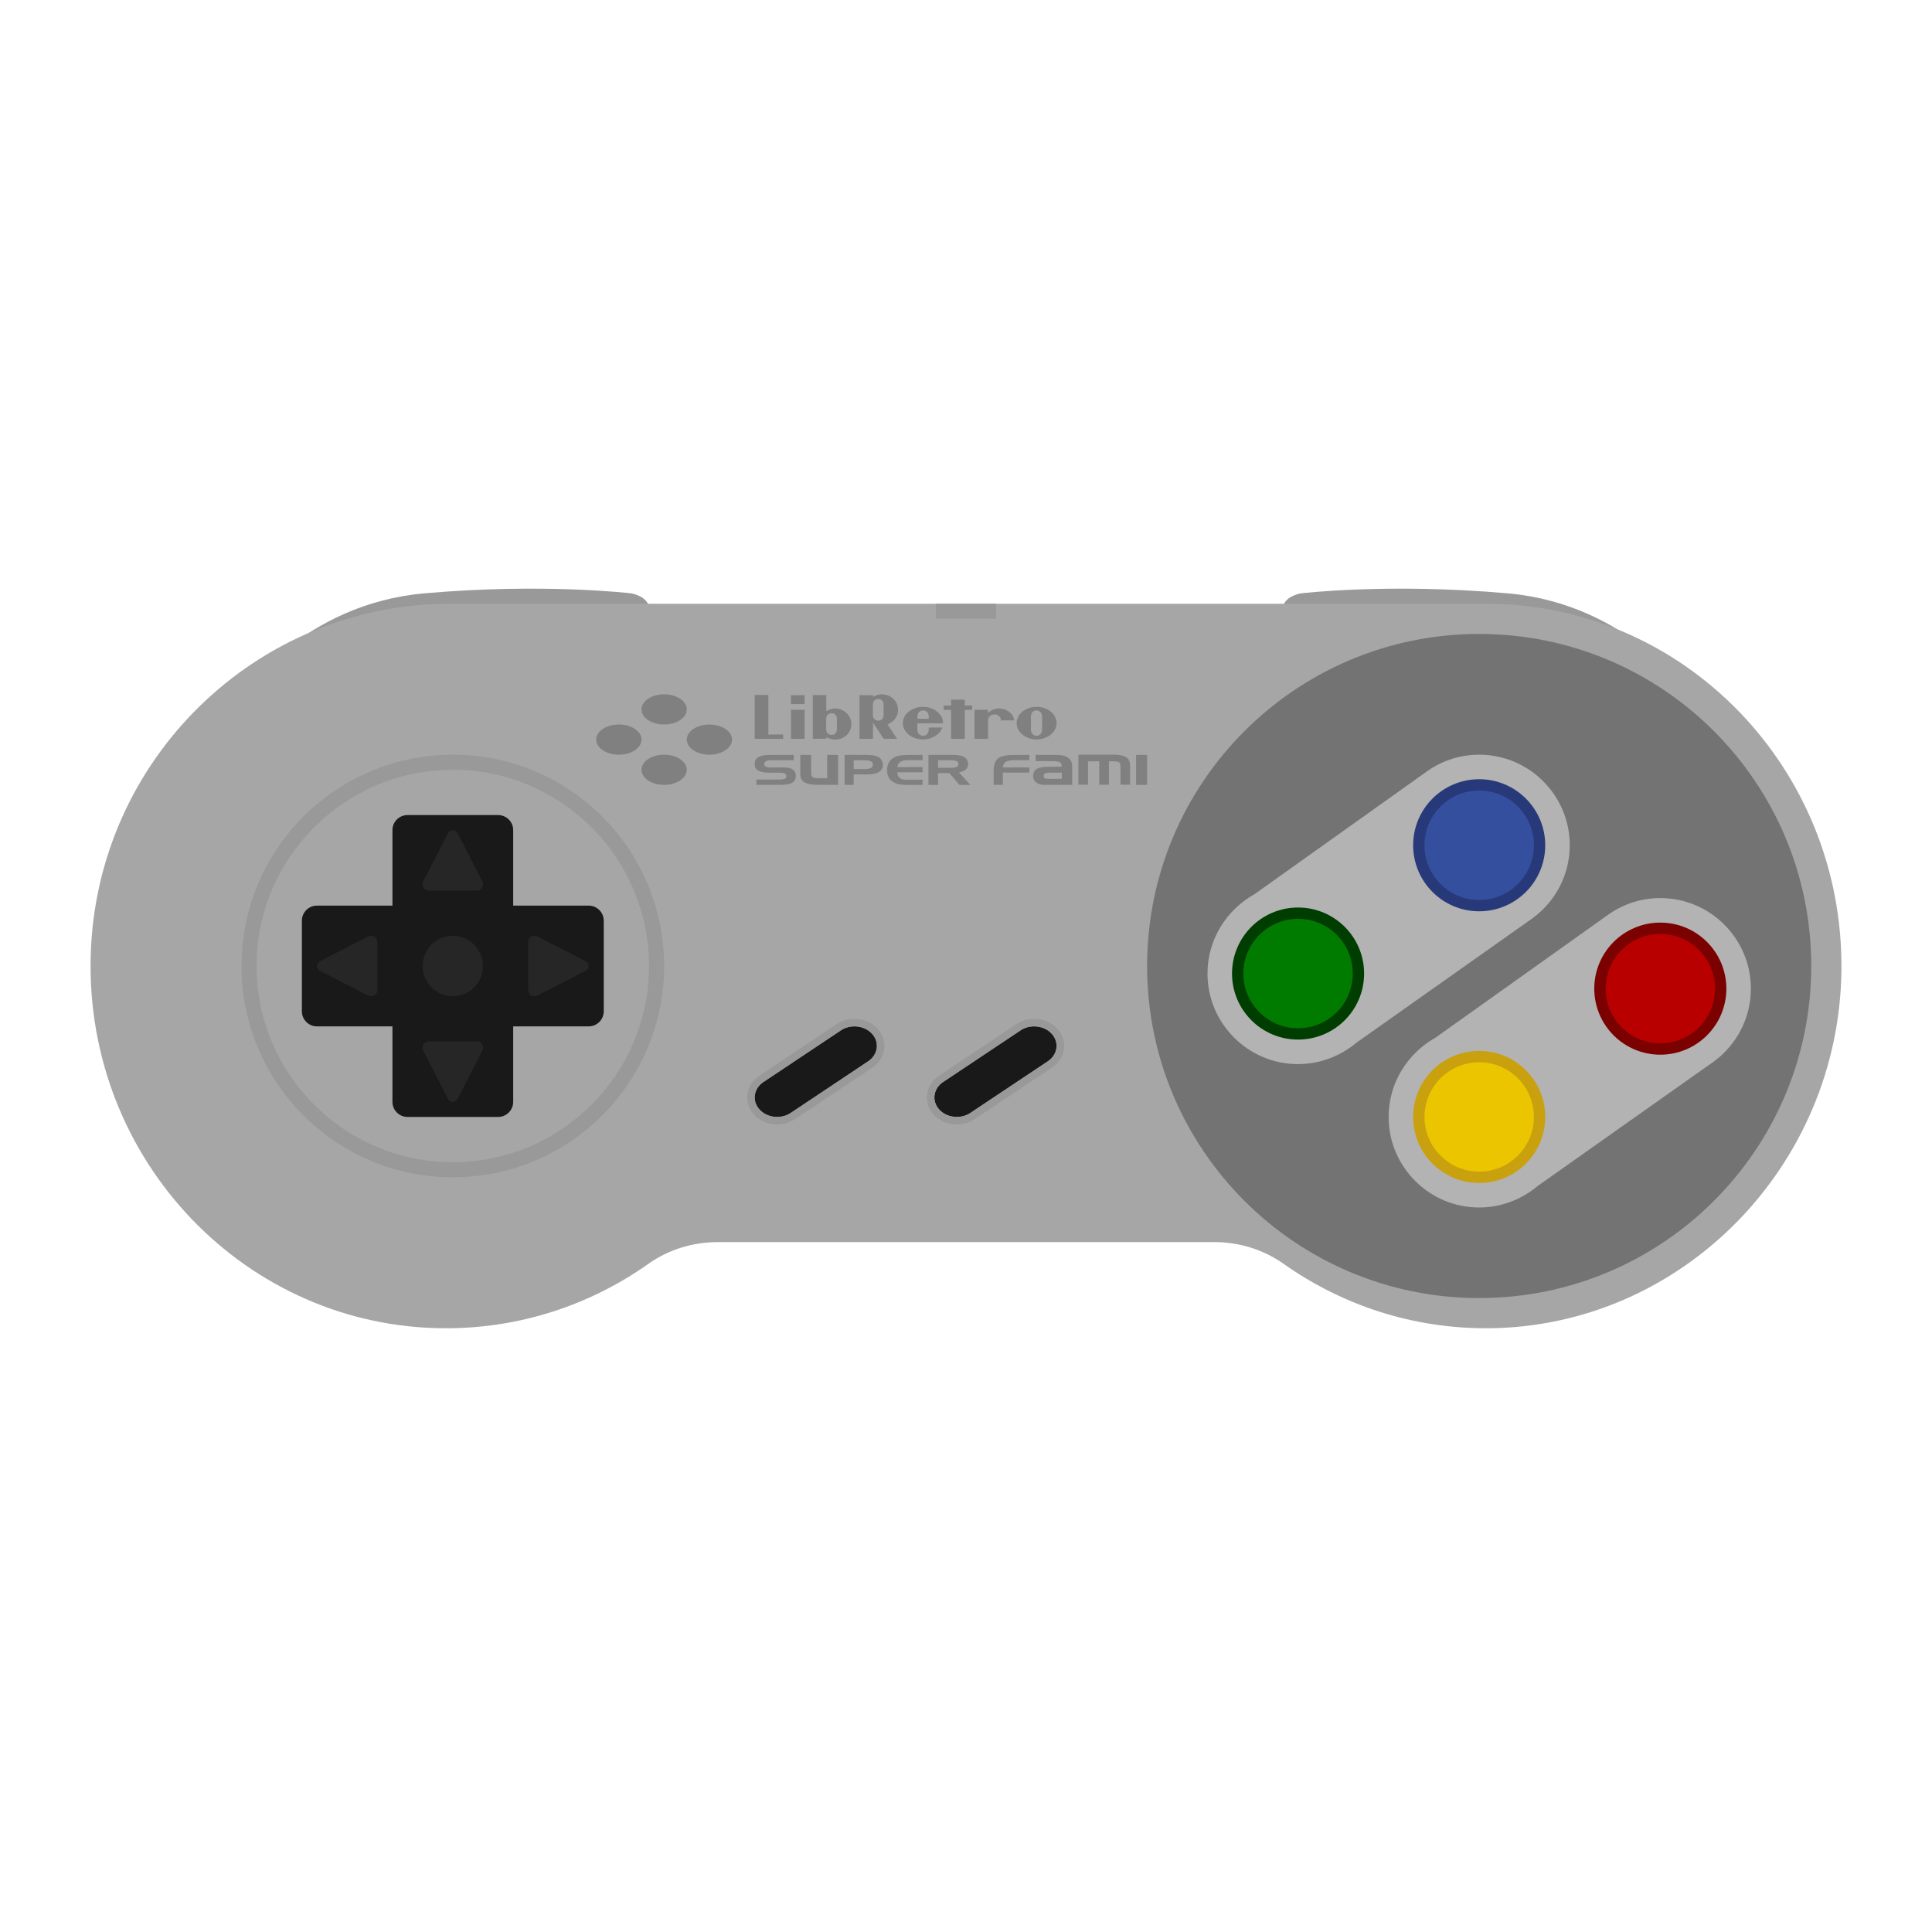 <?xml version="1.0" encoding="UTF-8" standalone="no"?>
<svg
   xmlns:dc="http://purl.org/dc/elements/1.1/"
   xmlns:cc="http://creativecommons.org/ns#"
   xmlns:rdf="http://www.w3.org/1999/02/22-rdf-syntax-ns#"
   xmlns:svg="http://www.w3.org/2000/svg"
   xmlns="http://www.w3.org/2000/svg"
   xmlns:sodipodi="http://sodipodi.sourceforge.net/DTD/sodipodi-0.dtd"
   xmlns:inkscape="http://www.inkscape.org/namespaces/inkscape"
   viewBox="0 0 341.333 341.333"
   height="256"
   width="256"
   xml:space="preserve"
   id="svg2"
   version="1.1"
   sodipodi:docname="Nintendo - Satellaview.svg"
   inkscape:version="0.92.2 (5c3e80d, 2017-08-06)"><sodipodi:namedview
     pagecolor="#ffffff"
     bordercolor="#666666"
     borderopacity="1"
     objecttolerance="10"
     gridtolerance="10"
     guidetolerance="10"
     inkscape:pageopacity="0"
     inkscape:pageshadow="2"
     inkscape:window-width="1366"
     inkscape:window-height="705"
     id="namedview110"
     showgrid="false"
     inkscape:pagecheckerboard="true"
     inkscape:zoom="5.5312498"
     inkscape:cx="185.15242"
     inkscape:cy="128"
     inkscape:window-x="-8"
     inkscape:window-y="-8"
     inkscape:window-maximized="1"
     inkscape:current-layer="svg2" /><defs
     id="defs6"><clipPath
       id="clipPath18"
       clipPathUnits="userSpaceOnUse"><path
         id="path16"
         d="M 0,256 H 256 V 0 H 0 Z" /></clipPath><clipPath
       id="clipPath26"
       clipPathUnits="userSpaceOnUse"><path
         id="path24"
         d="M 4,186 H 252 V 72 H 4 Z" /></clipPath></defs><g
     id="g22"
     transform="matrix(1.333,0,0,-1.333,0,341.333)" /><path
     id="path38"
     style="fill:#999999;fill-opacity:1;fill-rule:nonzero;stroke:none;stroke-width:1.333"
     d="m 298.667,122.667 c 0,0 -11.031,-15.939 -32.192,-17.828 -21.161,-1.888 -36.721,0 -36.721,0 0,0 -3.061,0.54 -3.087,2.699 l 72,15.129"
     inkscape:connector-curvature="0" /><path
     id="path42"
     style="fill:#999999;fill-opacity:1;fill-rule:nonzero;stroke:none;stroke-width:1.333"
     d="m 42.667,122.667 c 0,0 11.031,-15.939 32.192,-17.828 21.161,-1.888 36.721,0 36.721,0 0,0 3.061,0.54 3.087,2.699 l -72,15.129"
     inkscape:connector-curvature="0" /><path
     id="path46"
     style="fill:#a6a6a6;fill-opacity:1;fill-rule:nonzero;stroke:none;stroke-width:1.333"
     d="M 262.532,106.667 H 79.466 c -34.144,0 -62.557,27.509 -63.444,62.295 -0.923,36.125 27.539,65.705 62.779,65.705 13.292,0 25.617,-4.211 35.767,-11.391 3.593,-2.543 7.899,-3.832 12.275,-3.832 h 87.689 c 4.372,0 8.664,1.308 12.256,3.848 10.263,7.253 22.745,11.471 36.203,11.373 33.997,-0.248 61.868,-28.451 62.337,-63.095 0.484,-35.76 -27.816,-64.904 -62.796,-64.904"
     inkscape:connector-curvature="0" /><path
     id="path50"
     style="fill:#737373;fill-opacity:1;fill-rule:nonzero;stroke:none;stroke-width:1.333"
     d="m 320,170.667 c 0,32.401 -26.265,58.667 -58.667,58.667 -32.401,0 -58.667,-26.265 -58.667,-58.667 0,-32.401 26.265,-58.667 58.667,-58.667 32.401,0 58.667,26.265 58.667,58.667"
     inkscape:connector-curvature="0" /><path
     id="path54"
     style="fill:#191919;fill-opacity:1;fill-rule:nonzero;stroke:none;stroke-width:1.333"
     d="M 104,160 H 90.667 V 146.667 C 90.667,145.193 89.473,144 88,144 H 72 c -1.473,0 -2.667,1.193 -2.667,2.667 V 160 H 56 c -1.473,0 -2.667,1.193 -2.667,2.667 v 16 c 0,1.473 1.193,2.667 2.667,2.667 h 13.333 v 13.333 c 0,1.473 1.193,2.667 2.667,2.667 H 88 c 1.473,0 2.667,-1.193 2.667,-2.667 V 181.333 H 104 c 1.473,0 2.667,-1.193 2.667,-2.667 v -16 C 106.667,161.193 105.473,160 104,160"
     inkscape:connector-curvature="0" /><path
     id="path58"
     style="fill:#262626;fill-opacity:1;fill-rule:nonzero;stroke:none;stroke-width:1.333"
     d="m 74.667,170.667 c 0,-2.945 2.388,-5.333 5.333,-5.333 2.945,0 5.333,2.388 5.333,5.333 0,2.945 -2.388,5.333 -5.333,5.333 -2.945,0 -5.333,-2.388 -5.333,-5.333"
     inkscape:connector-curvature="0" /><path
     id="path62"
     style="fill:#b3b3b3;fill-opacity:1;fill-rule:nonzero;stroke:none;stroke-width:1.333"
     d="m 277.333,149.333 c 0,-8.823 -7.177,-16 -16,-16 -3.273,0 -6.319,0.992 -8.857,2.687 l -0.001,-0.003 -0.027,0.02 c -0.071,0.047 -0.137,0.099 -0.208,0.147 l -30.633,21.815 c -1.031,0.571 -1.983,1.26 -2.859,2.036 l -0.081,0.057 0.007,0.009 c -3.268,2.932 -5.34,7.173 -5.34,11.899 0,8.823 7.177,16 16,16 2.913,0 5.639,-0.795 7.993,-2.161 l 0.007,0.009 0.136,-0.095 c 0.767,-0.456 1.497,-0.964 2.175,-1.537 l 30.359,-21.455 c 0.313,-0.203 0.613,-0.42 0.911,-0.644 l 0.005,-0.003 v -0.001 c 3.885,-2.921 6.415,-7.555 6.415,-12.78"
     inkscape:connector-curvature="0" /><path
     id="path66"
     style="fill:#007b00;fill-opacity:1;fill-rule:nonzero;stroke:#003d00;stroke-width:2;stroke-opacity:1;stroke-miterlimit:4;stroke-dasharray:none"
     d="m 229.333,161.333 c -5.891,0 -10.667,4.776 -10.667,10.667 0,5.891 4.776,10.667 10.667,10.667 5.891,0 10.667,-4.776 10.667,-10.667 0,-5.891 -4.776,-10.667 -10.667,-10.667"
     inkscape:connector-curvature="0" /><path
     id="path74"
     style="fill:#354f9f;fill-opacity:1;fill-rule:nonzero;stroke:#273979;stroke-width:2;stroke-opacity:1;stroke-miterlimit:4;stroke-dasharray:none"
     d="m 261.333,138.667 c -5.891,0 -10.667,4.776 -10.667,10.667 0,5.891 4.776,10.667 10.667,10.667 5.891,0 10.667,-4.776 10.667,-10.667 0,-5.891 -4.776,-10.667 -10.667,-10.667"
     inkscape:connector-curvature="0" /><path
     id="path82"
     style="fill:#b3b3b3;fill-opacity:1;fill-rule:nonzero;stroke:none;stroke-width:2;stroke-miterlimit:4;stroke-dasharray:none"
     d="m 309.333,174.667 c 0,-8.823 -7.177,-16 -16,-16 -3.273,0 -6.319,0.992 -8.857,2.687 l -10e-4,-0.003 -0.027,0.02 c -0.071,0.047 -0.137,0.099 -0.208,0.147 L 253.607,183.332 c -1.031,0.571 -1.983,1.26 -2.859,2.036 l -0.081,0.057 0.007,0.009 c -3.268,2.932 -5.34,7.173 -5.34,11.899 0,8.823 7.177,16 16,16 2.913,0 5.639,-0.795 7.993,-2.161 l 0.007,0.009 0.136,-0.095 c 0.767,-0.456 1.497,-0.964 2.175,-1.537 l 30.359,-21.455 c 0.313,-0.203 0.613,-0.42 0.911,-0.644 l 0.005,-0.003 v -0.001 c 3.885,-2.921 6.415,-7.555 6.415,-12.78"
     inkscape:connector-curvature="0" /><path
     id="path86"
     style="fill:#eac500;fill-opacity:1;fill-rule:nonzero;stroke:#c9a00d;stroke-width:2;stroke-opacity:1;stroke-miterlimit:4;stroke-dasharray:none"
     d="m 261.333,186.667 c -5.891,0 -10.667,4.776 -10.667,10.667 0,5.891 4.776,10.667 10.667,10.667 5.891,0 10.667,-4.776 10.667,-10.667 0,-5.891 -4.776,-10.667 -10.667,-10.667"
     inkscape:connector-curvature="0" /><path
     id="path94"
     style="fill:#b80000;fill-opacity:1;fill-rule:nonzero;stroke:#7b0000;stroke-width:2;stroke-opacity:1;stroke-miterlimit:4;stroke-dasharray:none"
     d="m 293.333,164 c -5.891,0 -10.667,4.776 -10.667,10.667 0,5.891 4.776,10.667 10.667,10.667 5.891,0 10.667,-4.776 10.667,-10.667 0,-5.891 -4.776,-10.667 -10.667,-10.667"
     inkscape:connector-curvature="0" /><path
     id="path102"
     style="fill:#191919;fill-opacity:1;fill-rule:nonzero;stroke:none;stroke-width:1.333"
     d="m 185.85,182.681 c -0.756,-0.857 -1.903,-1.348 -3.147,-1.348 -0.877,0 -1.711,0.245 -2.408,0.712 l -13.665,9.111 c -1.733,1.156 -2.061,3.323 -0.732,4.829 0.756,0.856 1.903,1.348 3.147,1.348 0.877,0 1.711,-0.247 2.408,-0.712 l 13.665,-9.111 c 1.733,-1.156 2.061,-3.323 0.732,-4.829"
     inkscape:connector-curvature="0" /><path
     id="path106"
     style="fill:#999999;fill-opacity:1;fill-rule:nonzero;stroke:none;stroke-width:1.333"
     d="m 182.703,180 c -1.143,0 -2.232,0.324 -3.149,0.936 l -13.664,9.111 c -1.167,0.779 -1.935,1.975 -2.105,3.281 -0.167,1.28 0.228,2.536 1.113,3.539 1.009,1.144 2.52,1.8 4.147,1.8 1.141,0 2.229,-0.324 3.148,-0.936 L 185.858,188.62 c 1.167,-0.779 1.935,-1.975 2.105,-3.281 0.167,-1.28 -0.229,-2.536 -1.113,-3.54 C 185.841,180.656 184.33,180 182.703,180 m 0,1.333 c 1.244,0 2.391,0.491 3.147,1.348 1.329,1.507 1.001,3.673 -0.732,4.829 l -13.665,9.111 c -0.697,0.465 -1.531,0.712 -2.408,0.712 -1.244,0 -2.391,-0.492 -3.147,-1.348 -1.329,-1.507 -1.001,-3.673 0.732,-4.829 l 13.665,-9.111 c 0.697,-0.467 1.531,-0.712 2.408,-0.712"
     inkscape:connector-curvature="0" /><path
     id="path110"
     style="fill:#191919;fill-opacity:1;fill-rule:nonzero;stroke:none;stroke-width:1.333"
     d="m 150.958,181.333 c -0.877,0 -1.711,0.245 -2.408,0.712 L 134.884,191.156 c -0.84,0.56 -1.379,1.371 -1.516,2.283 -0.139,0.912 0.14,1.816 0.784,2.547 0.756,0.856 1.903,1.348 3.147,1.348 0.877,0 1.711,-0.247 2.408,-0.712 l 13.665,-9.111 c 0.839,-0.56 1.377,-1.371 1.516,-2.283 0.139,-0.912 -0.14,-1.816 -0.784,-2.547 -0.756,-0.857 -1.903,-1.348 -3.147,-1.348"
     inkscape:connector-curvature="0" /><path
     id="path114"
     style="fill:#999999;fill-opacity:1;fill-rule:nonzero;stroke:none;stroke-width:1.333"
     d="m 150.958,180 c -1.143,0 -2.232,0.324 -3.149,0.936 l -13.664,9.111 c -1.155,0.771 -1.9,1.904 -2.095,3.192 -0.199,1.309 0.193,2.597 1.103,3.628 1.009,1.144 2.52,1.8 4.147,1.8 1.141,0 2.229,-0.324 3.148,-0.936 l 13.664,-9.111 c 1.156,-0.771 1.9,-1.904 2.096,-3.192 0.199,-1.309 -0.193,-2.597 -1.103,-3.628 -1.009,-1.144 -2.521,-1.8 -4.147,-1.8 m 0,1.333 c 1.244,0 2.391,0.491 3.147,1.348 0.644,0.731 0.923,1.635 0.784,2.547 -0.139,0.912 -0.677,1.723 -1.516,2.283 l -13.665,9.111 c -0.697,0.465 -1.531,0.712 -2.408,0.712 -1.244,0 -2.391,-0.492 -3.147,-1.348 -0.644,-0.731 -0.923,-1.635 -0.784,-2.547 0.137,-0.912 0.676,-1.723 1.516,-2.283 l 13.665,-9.111 c 0.697,-0.467 1.531,-0.712 2.408,-0.712"
     inkscape:connector-curvature="0" /><path
     id="path118"
     style="fill:#262626;fill-opacity:1;fill-rule:nonzero;stroke:none;stroke-width:1.333"
     d="m 56.556,169.809 8.443,-4.341 c 0.741,-0.381 1.668,0.095 1.668,0.857 v 8.683 c 0,0.763 -0.927,1.239 -1.668,0.859 l -8.443,-4.341 c -0.741,-0.381 -0.741,-1.335 0,-1.716"
     inkscape:connector-curvature="0" /><path
     id="path122"
     style="fill:#262626;fill-opacity:1;fill-rule:nonzero;stroke:none;stroke-width:1.333"
     d="m 103.444,171.524 -8.443,4.341 c -0.741,0.381 -1.668,-0.095 -1.668,-0.857 v -8.683 c 0,-0.763 0.927,-1.239 1.668,-0.859 l 8.443,4.341 c 0.741,0.381 0.741,1.335 0,1.716"
     inkscape:connector-curvature="0" /><path
     id="path126"
     style="fill:#262626;fill-opacity:1;fill-rule:nonzero;stroke:none;stroke-width:1.333"
     d="m 80.857,147.223 4.341,8.443 c 0.381,0.741 -0.095,1.668 -0.857,1.668 h -8.683 c -0.763,0 -1.239,-0.927 -0.859,-1.668 l 4.341,-8.443 c 0.381,-0.741 1.335,-0.741 1.716,0"
     inkscape:connector-curvature="0" /><path
     id="path130"
     style="fill:#262626;fill-opacity:1;fill-rule:nonzero;stroke:none;stroke-width:1.333"
     d="M 79.143,194.111 74.801,185.668 C 74.42,184.927 74.896,184 75.659,184 h 8.683 c 0.763,0 1.239,0.927 0.859,1.668 l -4.341,8.443 c -0.381,0.741 -1.335,0.741 -1.716,0"
     inkscape:connector-curvature="0" /><path
     id="path134"
     style="fill:#999999;fill-opacity:1;fill-rule:nonzero;stroke:none;stroke-width:1.333"
     d="m 80,133.333 c -20.619,0 -37.333,16.715 -37.333,37.333 0,20.619 16.715,37.333 37.333,37.333 20.619,0 37.333,-16.715 37.333,-37.333 0,-20.619 -16.715,-37.333 -37.333,-37.333 m 0,2.667 c 19.115,0 34.667,15.552 34.667,34.667 0,19.115 -15.552,34.667 -34.667,34.667 -19.115,0 -34.667,-15.552 -34.667,-34.667 0,-19.115 15.552,-34.667 34.667,-34.667"
     inkscape:connector-curvature="0" /><path
     inkscape:connector-curvature="0"
     d="m 176,109.333 h -10.667 v -2.667 H 176 Z"
     style="fill:#999999;fill-opacity:1;fill-rule:nonzero;stroke:none;stroke-width:1.333"
     id="path136" /><path
     id="path140"
     style="fill:#808080;fill-opacity:1;fill-rule:nonzero;stroke:none;stroke-width:1.333"
     d="m 136.254,134.312 c -0.347,0.005 -0.641,0.055 -0.877,0.152 -0.24,0.096 -0.357,0.279 -0.357,0.549 0,0.207 0.1,0.355 0.301,0.443 0.205,0.088 0.441,0.133 0.712,0.133 l 2.129,-0.008 c 0.08,0.005 0.159,0.008 0.245,0.008 0.084,0 0.171,0.001 0.253,0.007 0.251,0.009 0.496,0.039 0.736,0.085 0.243,0.047 0.453,0.131 0.641,0.255 0.169,0.108 0.299,0.237 0.381,0.391 0.087,0.152 0.139,0.309 0.16,0.473 0.007,0.049 0.013,0.096 0.017,0.143 0.003,0.047 0.007,0.095 0.007,0.144 -0.017,0.615 -0.26,1.032 -0.736,1.252 -0.477,0.219 -1.123,0.328 -1.941,0.328 h -4.28 v -0.944 h 4.027 c 0.353,0.004 0.663,-0.035 0.919,-0.12 0.26,-0.083 0.364,-0.272 0.316,-0.568 -0.035,-0.231 -0.16,-0.373 -0.371,-0.427 -0.216,-0.055 -0.469,-0.084 -0.76,-0.089 l -1.893,-0.007 c -0.791,0.004 -1.412,-0.105 -1.869,-0.328 -0.461,-0.225 -0.687,-0.629 -0.68,-1.215 0.017,-0.615 0.263,-1.035 0.741,-1.259 0.479,-0.224 1.128,-0.336 1.947,-0.336 l 4.207,-0.007 v 0.944 z"
     inkscape:connector-curvature="0" /><path
     id="path144"
     style="fill:#808080;fill-opacity:1;fill-rule:nonzero;stroke:none;stroke-width:1.333"
     d="m 144.435,138.667 c -0.96,-0.007 -1.709,-0.144 -2.247,-0.412 -0.536,-0.269 -0.803,-0.781 -0.803,-1.539 v -3.348 h 1.927 v 3.188 c 0,0.368 0.081,0.615 0.248,0.743 0.167,0.128 0.509,0.192 1.028,0.192 l 1.552,0.009 v -4.132 h 1.925 v 5.299 z"
     inkscape:connector-curvature="0" /><path
     id="path148"
     style="fill:#808080;fill-opacity:1;fill-rule:nonzero;stroke:none;stroke-width:1.333"
     d="m 152.68,134.312 h -1.857 v 1.565 h 1.951 c 0.391,0 0.725,-0.053 1.008,-0.16 0.284,-0.105 0.425,-0.311 0.425,-0.616 0.013,-0.339 -0.135,-0.553 -0.449,-0.645 -0.317,-0.091 -0.673,-0.137 -1.077,-0.137 z m 0.021,-0.944 c 0.007,0.005 0.016,0.007 0.027,0.007 h 0.024 0.404 c 0.135,0 0.269,0.005 0.404,0.015 0.239,0.009 0.477,0.033 0.716,0.069 0.237,0.037 0.459,0.097 0.663,0.181 0.376,0.153 0.641,0.363 0.801,0.628 0.159,0.265 0.241,0.544 0.248,0.833 0.007,0.267 -0.059,0.523 -0.197,0.768 -0.137,0.245 -0.365,0.449 -0.683,0.612 -0.269,0.133 -0.56,0.221 -0.875,0.261 -0.313,0.043 -0.635,0.069 -0.96,0.079 h -0.255 -0.256 l -1.94,-0.007 v 1.852 h -1.603 v -5.299 z"
     inkscape:connector-curvature="0" /><path
     id="path152"
     style="fill:#808080;fill-opacity:1;fill-rule:nonzero;stroke:none;stroke-width:1.333"
     d="m 159.033,134.619 c -0.291,0.213 -0.453,0.517 -0.492,0.912 l 4.449,-0.008 v 0.923 h -4.46 c 0,0.187 0.031,0.367 0.091,0.539 0.061,0.173 0.183,0.331 0.367,0.472 0.167,0.133 0.357,0.216 0.583,0.248 0.221,0.032 0.451,0.048 0.687,0.048 h 0.048 0.048 l 2.637,-0.008 v 0.923 h -2.713 c -0.433,0 -0.849,-0.027 -1.251,-0.081 -0.403,-0.055 -0.78,-0.179 -1.133,-0.376 -0.427,-0.241 -0.724,-0.535 -0.895,-0.881 -0.169,-0.348 -0.263,-0.703 -0.277,-1.067 -0.007,-0.079 -0.009,-0.156 -0.003,-0.229 0.003,-0.073 0.007,-0.147 0.013,-0.221 0.08,-0.836 0.405,-1.452 0.984,-1.845 0.579,-0.393 1.449,-0.589 2.603,-0.589 l 2.672,-0.008 v 0.923 h -2.637 c -0.589,0.005 -1.029,0.115 -1.32,0.328"
     inkscape:connector-curvature="0" /><path
     id="path156"
     style="fill:#808080;fill-opacity:1;fill-rule:nonzero;stroke:none;stroke-width:1.333"
     d="m 167.81,134.312 h -2.084 v 1.336 h 2.084 c 0.015,0.004 0.029,0.007 0.044,0.007 h 0.044 c 0.359,0 0.688,-0.035 0.985,-0.107 0.296,-0.071 0.439,-0.26 0.432,-0.564 0,-0.315 -0.155,-0.505 -0.465,-0.569 -0.311,-0.063 -0.659,-0.096 -1.04,-0.096 z m 0.403,-0.944 c 0.084,0.005 0.165,0.007 0.241,0.007 0.081,0 0.161,0.003 0.243,0.008 0.307,0.009 0.611,0.041 0.908,0.096 0.292,0.053 0.556,0.155 0.78,0.303 0.201,0.127 0.355,0.277 0.453,0.449 0.103,0.172 0.165,0.349 0.187,0.532 0,0.035 0.004,0.068 0.008,0.103 0.004,0.035 0.004,0.069 0.004,0.104 0.007,0.368 -0.121,0.687 -0.389,0.956 -0.267,0.268 -0.68,0.445 -1.241,0.535 l 2.015,2.207 h -1.915 l -1.776,-2.083 h -2.004 v 2.083 h -1.699 v -5.299 z"
     inkscape:connector-curvature="0" /><path
     id="path160"
     style="fill:#808080;fill-opacity:1;fill-rule:nonzero;stroke:none;stroke-width:1.333"
     d="m 176.256,134.04 c 0.472,-0.443 1.509,-0.664 3.107,-0.664 l 2.488,-0.008 v 0.923 h -2.628 c -0.683,0.009 -1.187,0.111 -1.507,0.303 -0.32,0.192 -0.5,0.524 -0.535,0.996 l 4.669,-0.007 v 0.915 h -4.669 v 2.169 h -1.632 v -2.436 c 0,-1.017 0.235,-1.748 0.707,-2.191"
     inkscape:connector-curvature="0" /><path
     id="path164"
     style="fill:#808080;fill-opacity:1;fill-rule:nonzero;stroke:none;stroke-width:1.333"
     d="m 197.001,133.333 c 0.825,0.013 1.468,0.153 1.939,0.423 0.469,0.268 0.707,0.777 0.719,1.528 v 3.348 h -1.701 v -3.177 c 0,-0.496 -0.127,-0.783 -0.38,-0.86 -0.256,-0.076 -0.639,-0.108 -1.148,-0.095 -0.08,0.007 -0.163,0.009 -0.249,0.009 h -0.26 v 4.123 h -1.721 v -4.132 h -1.979 v 4.132 h -1.697 v -5.299 z"
     inkscape:connector-curvature="0" /><path
     inkscape:connector-curvature="0"
     d="m 200.717,133.368 h 1.949 v 5.299 h -1.949 z"
     style="fill:#808080;fill-opacity:1;fill-rule:nonzero;stroke:none;stroke-width:1.333"
     id="path166" /><path
     id="path170"
     style="fill:#808080;fill-opacity:1;fill-rule:nonzero;stroke:none;stroke-width:1.333"
     d="m 185.352,137.601 h 2.239 v -1.096 h -2.109 c -0.016,0.007 -0.033,0.009 -0.049,0.009 h -0.051 c -0.243,0.007 -0.464,0.043 -0.669,0.107 -0.205,0.064 -0.315,0.212 -0.323,0.447 -0.017,0.261 0.076,0.416 0.276,0.463 0.201,0.047 0.432,0.073 0.687,0.08 z m 1.289,-4.233 c 0.393,0.007 0.769,0.043 1.139,0.107 0.364,0.063 0.691,0.209 0.983,0.436 0.247,0.188 0.419,0.409 0.52,0.663 0.096,0.256 0.145,0.517 0.145,0.785 v 3.308 h -4.808 c -0.695,0 -1.227,-0.149 -1.595,-0.447 -0.369,-0.3 -0.536,-0.713 -0.499,-1.243 0.059,-0.636 0.348,-1.048 0.859,-1.237 0.515,-0.188 1.129,-0.281 1.841,-0.281 l 2.352,-0.009 c 0.025,-0.435 -0.117,-0.707 -0.431,-0.815 -0.315,-0.107 -0.712,-0.161 -1.189,-0.161 l -2.984,-0.009 v -1.096 z"
     inkscape:connector-curvature="0" /><path
     id="path174"
     style="fill:#808080;fill-opacity:1;fill-rule:nonzero;stroke:none;stroke-width:1.333"
     d="m 168.035,123.608 h 2.415 v 1.039 h 1.305 v 0.764 h -1.305 l 0.003,5.124 h -2.419 l 0.001,-5.124 h -1.312 v -0.763 h 1.315 z"
     inkscape:connector-curvature="0" /><path
     inkscape:connector-curvature="0"
     d="M 139.747,125.401 H 142.16 v 5.133 h -2.413 z"
     style="fill:#808080;fill-opacity:1;fill-rule:nonzero;stroke:none;stroke-width:1.333"
     id="path176" /><path
     inkscape:connector-curvature="0"
     d="M 139.741,122.813 H 142.16 v 1.577 h -2.419 z"
     style="fill:#808080;fill-opacity:1;fill-rule:nonzero;stroke:none;stroke-width:1.333"
     id="path178" /><path
     id="path182"
     style="fill:#808080;fill-opacity:1;fill-rule:nonzero;stroke:none;stroke-width:1.333"
     d="m 184.11,127.751 v 0 c 0,0.015 -0.001,0.777 -0.001,1.084 0,0.819 -0.503,1.156 -0.988,1.156 -0.483,0 -0.987,-0.337 -0.987,-1.156 v -1.105 c 0,0 0.001,-0.761 0.001,-1.071 0,-0.815 0.505,-1.151 0.985,-1.151 0.483,0 0.988,0.336 0.988,1.151 0,0.309 0,0.885 0.001,1.092 v -10e-4 z m -0.969,-2.877 c -1.948,0 -3.528,1.291 -3.528,2.881 0,1.593 1.58,2.883 3.528,2.883 1.948,0 3.527,-1.289 3.527,-2.883 0,-1.591 -1.579,-2.881 -3.527,-2.881"
     inkscape:connector-curvature="0" /><path
     id="path186"
     style="fill:#808080;fill-opacity:1;fill-rule:nonzero;stroke:none;stroke-width:1.333"
     d="m 145.967,127.009 c 0,-0.796 0.571,-0.997 0.945,-0.997 0.384,0 0.947,0.201 0.947,0.997 0,0.261 -10e-4,0.913 -10e-4,0.913 0,0 10e-4,0.641 10e-4,0.915 0,0.792 -0.563,1 -0.945,1 -0.376,0 -0.947,-0.208 -0.947,-1 v -0.911 z m -2.365,-4.211 v 7.72 h 2.388 c 0,0 0.001,-0.251 0.001,-0.296 0.923,0.556 1.964,0.555 2.777,0.192 0.216,-0.099 1.651,-0.759 1.651,-2.547 0,-1.353 -1.331,-2.835 -3.068,-2.687 -0.573,0.048 -0.981,0.248 -1.365,0.459 v -2.841 z"
     inkscape:connector-curvature="0" /><path
     id="path190"
     style="fill:#808080;fill-opacity:1;fill-rule:nonzero;stroke:none;stroke-width:1.333"
     d="m 162.234,125.979 c 0.188,-0.316 0.533,-0.468 0.848,-0.468 v 0 h 0.001 -0.001 c 0.316,0 0.663,0.152 0.851,0.468 0.152,0.256 0.16,0.556 0.156,1.008 h -2.015 c -0.004,-0.452 0.005,-0.752 0.16,-1.008 m 1.848,2.867 c 0,0.94 -0.643,1.148 -0.999,1.148 -0.357,0 -1.009,-0.208 -1.009,-1.148 0,-0.281 0.001,-1.06 0.001,-1.06 0,0 4.545,10e-4 4.545,0 0,-1.593 -1.597,-2.912 -3.56,-2.912 -1.963,0 -3.553,1.291 -3.553,2.883 0,1.592 1.591,2.883 3.553,2.883 1.628,0 3.004,-0.895 3.424,-2.105 l -2.404,0.001 c 0,0 0.001,0.021 0.001,0.311"
     inkscape:connector-curvature="0" /><path
     id="path194"
     style="fill:#808080;fill-opacity:1;fill-rule:nonzero;stroke:none;stroke-width:1.333"
     d="m 135.75,129.772 v -6.993 h -2.417 v 6.993 0.763 h 2.417 2.615 v -0.763 z"
     inkscape:connector-curvature="0" /><path
     id="path198"
     style="fill:#808080;fill-opacity:1;fill-rule:nonzero;stroke:none;stroke-width:1.333"
     d="m 176.817,127.28 h 2.365 c -0.244,-1.657 -1.857,-2.137 -2.688,-2.116 -0.797,0.023 -1.461,0.352 -1.924,0.776 -0.003,-0.127 0,-0.541 0,-0.541 l -2.395,0.003 -0.003,5.133 h 2.397 c 0,0 -0.003,-3.153 -0.003,-3.371 0,-0.448 0.489,-0.947 1.147,-0.947 0.656,0 1.103,0.499 1.103,0.947 z"
     inkscape:connector-curvature="0" /><path
     id="path202"
     style="fill:#808080;fill-opacity:1;fill-rule:nonzero;stroke:none;stroke-width:1.333"
     d="m 154.215,125.407 v -0.911 c 0,-0.792 0.571,-1 0.947,-1 0.383,0 0.945,0.208 0.945,1 0,0.273 -0.001,0.915 -0.001,0.915 0,0 0.001,0.651 0.001,0.913 0,0.795 -0.563,0.997 -0.947,0.997 -0.375,0 -0.945,-0.203 -0.945,-0.997 z m 4.452,0.057 c 0,-1.787 -1.435,-2.448 -1.651,-2.545 -0.813,-0.363 -1.855,-0.364 -2.777,0.192 0,-0.047 -0.001,-0.296 -0.001,-0.296 h -2.388 v 7.72 h 2.384 v -2.841 c 0.009,0.005 0.02,0.011 0.031,0.016 l 1.868,2.825 h 2.365 l -1.687,-2.549 c 1.107,-0.417 1.856,-1.505 1.856,-2.521"
     inkscape:connector-curvature="0" /><path
     id="path206"
     style="fill:#808080;fill-opacity:1;fill-rule:nonzero;stroke:none;stroke-width:1.333"
     d="m 121.333,125.333 c 0,1.473 -1.791,2.667 -4,2.667 -2.209,0 -4,-1.193 -4,-2.667 0,-1.473 1.791,-2.667 4,-2.667 2.209,0 4,1.193 4,2.667"
     inkscape:connector-curvature="0" /><path
     id="path210"
     style="fill:#808080;fill-opacity:1;fill-rule:nonzero;stroke:none;stroke-width:1.333"
     d="m 113.333,130.667 c 0,1.473 -1.791,2.667 -4,2.667 -2.209,0 -4,-1.193 -4,-2.667 0,-1.473 1.791,-2.667 4,-2.667 2.209,0 4,1.193 4,2.667"
     inkscape:connector-curvature="0" /><path
     id="path214"
     style="fill:#808080;fill-opacity:1;fill-rule:nonzero;stroke:none;stroke-width:1.333"
     d="m 129.333,130.667 c 0,1.473 -1.791,2.667 -4,2.667 -2.209,0 -4,-1.193 -4,-2.667 0,-1.473 1.791,-2.667 4,-2.667 2.209,0 4,1.193 4,2.667"
     inkscape:connector-curvature="0" /><path
     id="path218"
     style="fill:#808080;fill-opacity:1;fill-rule:nonzero;stroke:none;stroke-width:1.333"
     d="m 121.333,136 c 0,1.473 -1.791,2.667 -4,2.667 -2.209,0 -4,-1.193 -4,-2.667 0,-1.473 1.791,-2.667 4,-2.667 2.209,0 4,1.193 4,2.667"
     inkscape:connector-curvature="0" /></svg>